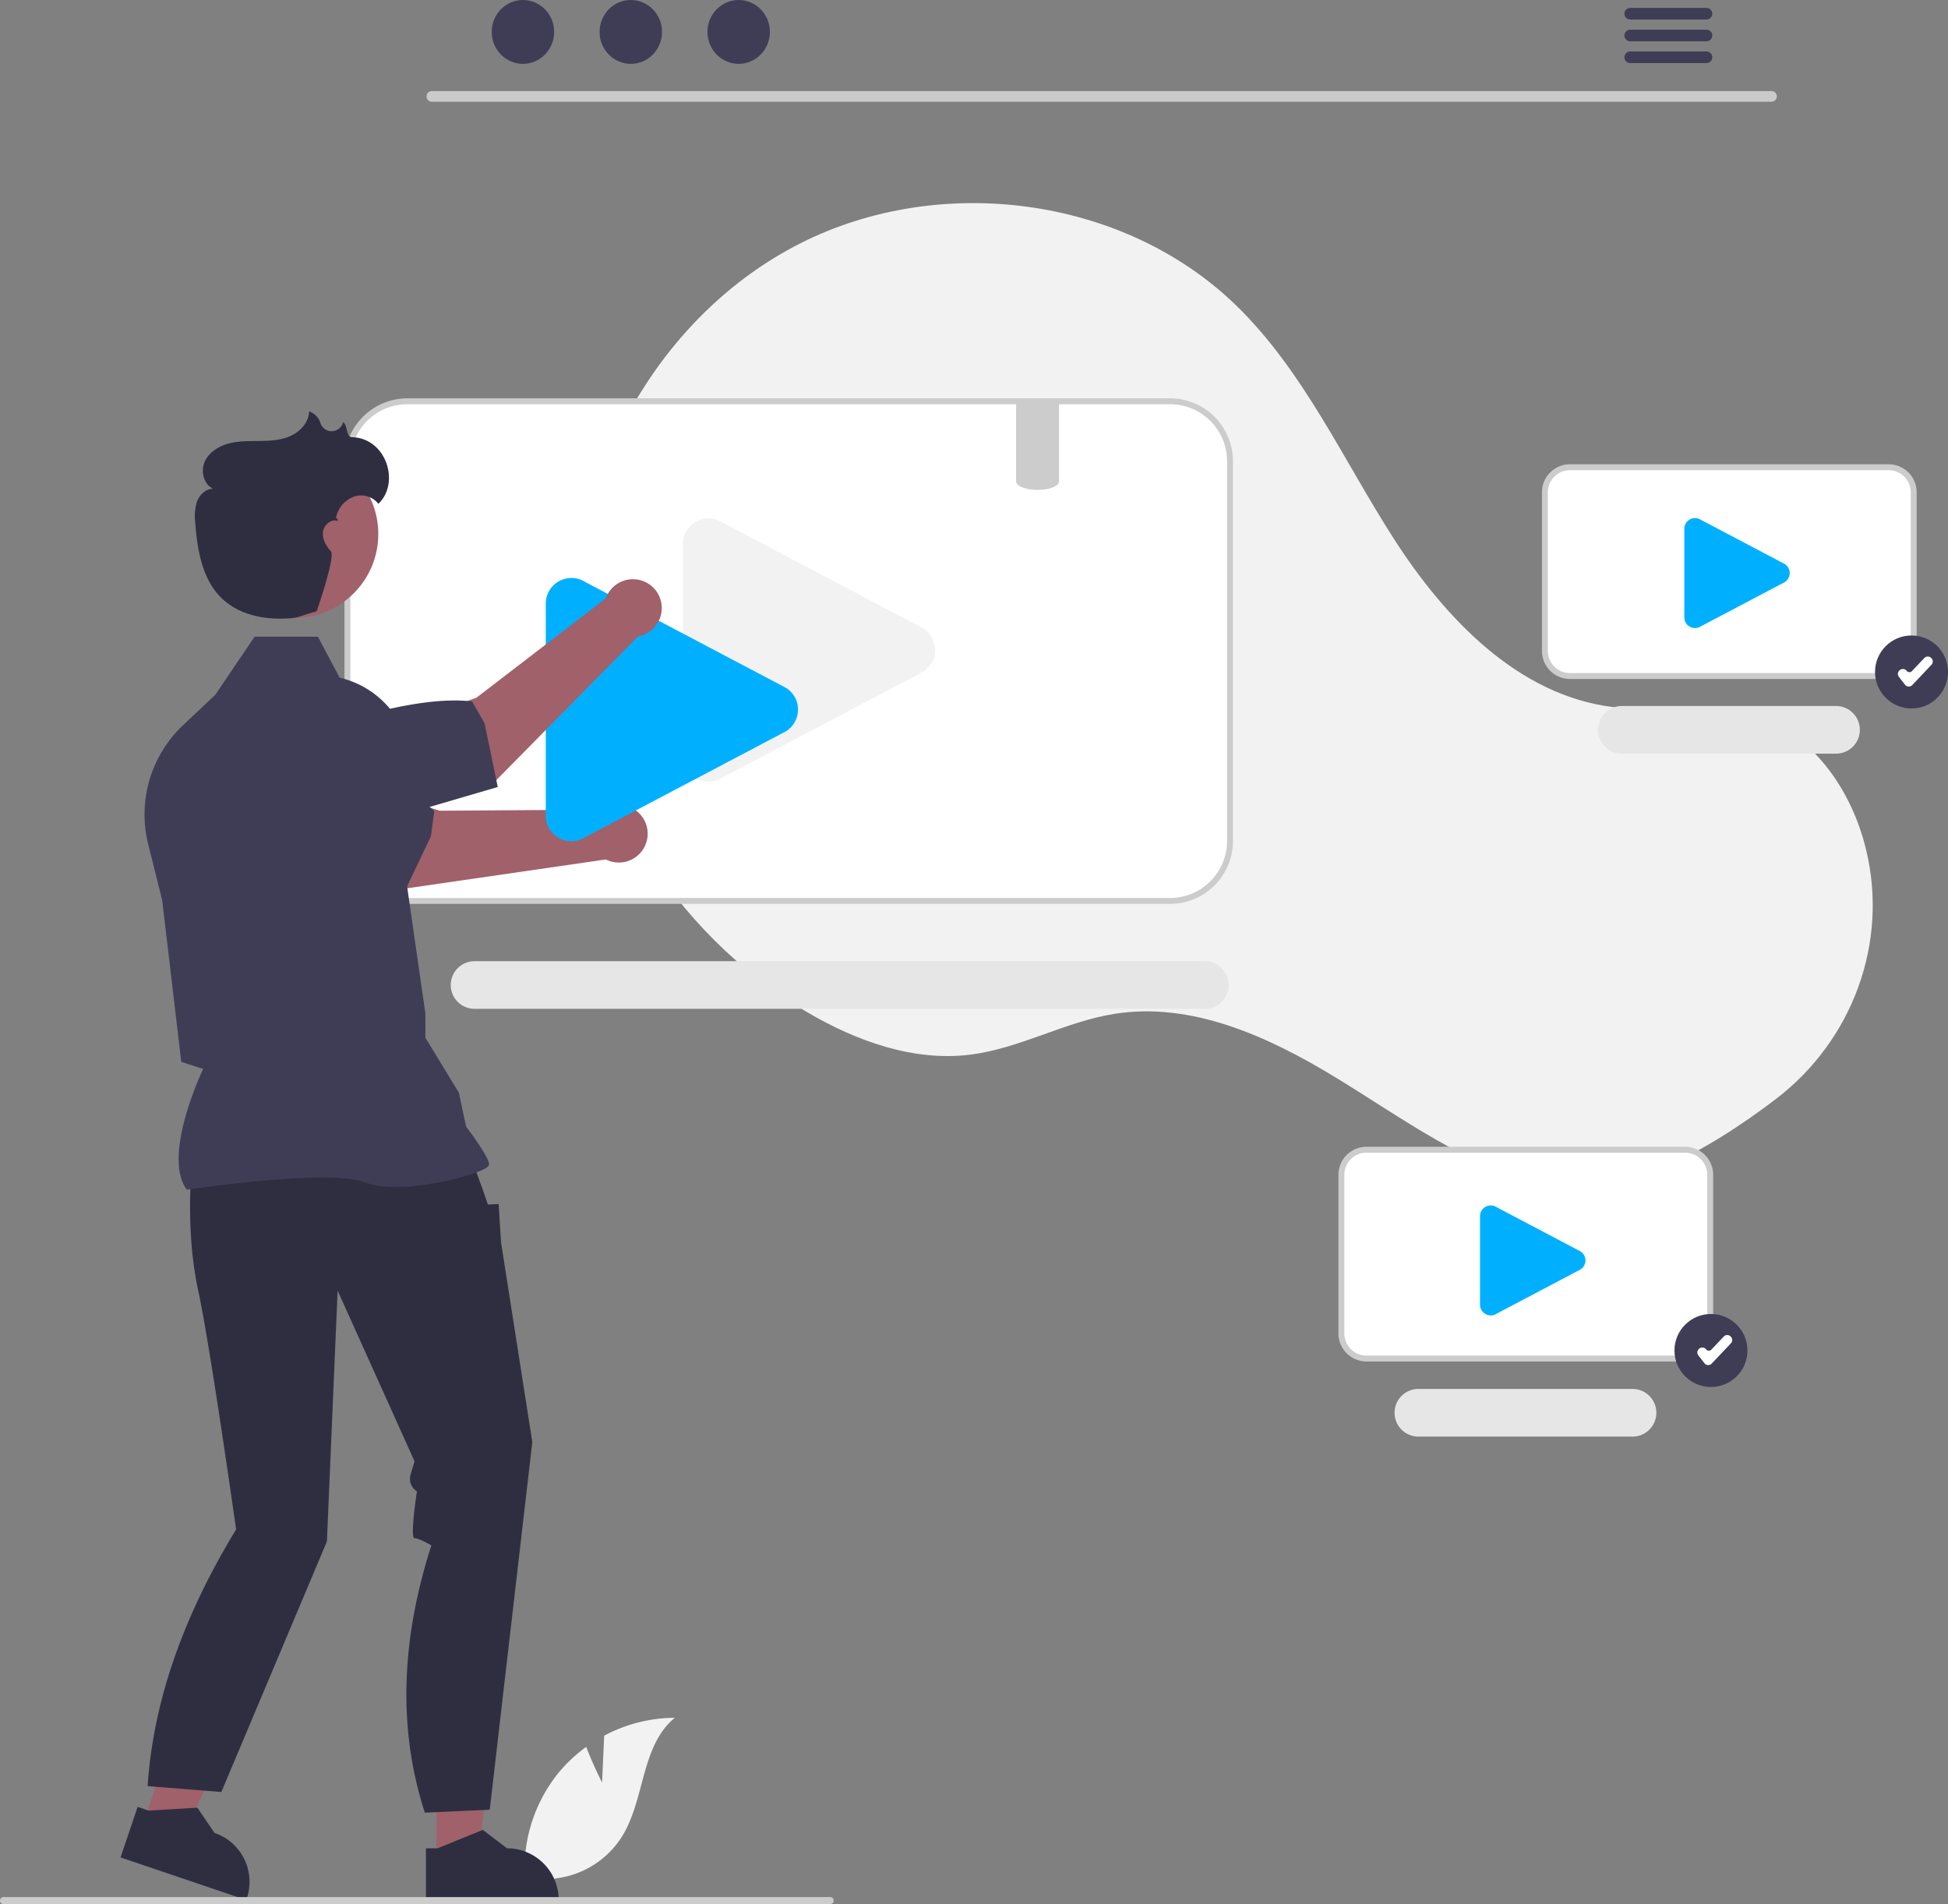 <svg xmlns="http://www.w3.org/2000/svg" data-name="Layer 1" width="660.472" height="645.448" viewBox="0 0 660.472 645.448" xmlns:xlink="http://www.w3.org/1999/xlink"><rect x="0" y="0" width="660.472" height="645.448" fill="#808080" stroke="none"/><path d="M473.905,731.531l.707-15.9a51.353,51.353,0,0,1,23.953-6.063c-11.504,9.405-10.066,27.536-17.866,40.184a30.889,30.889,0,0,1-22.651,14.274l-9.627,5.894a51.76,51.76,0,0,1,10.91-41.943,49.997,49.997,0,0,1,9.189-8.538C470.825,725.519,473.905,731.531,473.905,731.531Z" transform="translate(-269.764 -127.276)" fill="#f2f2f2"/><path d="M871.837,499.854c25.955-19.769,38.352-52.989,30.591-84.679q-.289-1.181-.611-2.357c-5.145-18.811-17.874-36.689-36.427-42.699-15.578-5.047-32.581-1.166-48.832-3.173-31.902-3.94-56.635-29.752-74.038-56.778-17.403-27.026-30.777-57.278-53.902-79.605-38.117-36.803-100.295-44.727-147.555-20.771-47.26,23.956-77.363,77.104-76.08,130.073,1.284,52.969,32.729,103.611,78.396,130.48,16.776,9.87,36.179,16.863,55.489,14.416,16.755-2.123,31.979-11.126,48.655-13.799,26.219-4.202,52.27,7.652,74.948,21.466,22.677,13.814,44.582,30.188,70.351,36.592C817.845,535.239,848.845,517.366,871.837,499.854Z" transform="translate(-269.764 -127.276)" fill="#f2f2f2"/><path d="M666.469,263.299h-258.57a20.364,20.364,0,0,0-20.34,20.34v128.69a20.364,20.364,0,0,0,20.34,20.34h258.57a20.357,20.357,0,0,0,20.34-20.34v-128.69A20.357,20.357,0,0,0,666.469,263.299Z" transform="translate(-269.764 -127.276)" fill="#fff"/><path d="M666.47,433.672H407.904a21.365,21.365,0,0,1-21.34-21.34V283.637a21.365,21.365,0,0,1,21.34-21.34h258.566a21.365,21.365,0,0,1,21.34,21.34V412.331A21.365,21.365,0,0,1,666.47,433.672ZM407.904,264.297a19.363,19.363,0,0,0-19.34,19.34V412.331a19.363,19.363,0,0,0,19.34,19.34h258.566a19.363,19.363,0,0,0,19.34-19.34V283.637a19.363,19.363,0,0,0-19.34-19.34Z" transform="translate(-269.764 -127.276)" fill="#ccc"/><path d="M678.364,469.248H430.576a8.076,8.076,0,0,1,0-16.151H678.364a8.076,8.076,0,0,1,0,16.151Z" transform="translate(-269.764 -127.276)" fill="#e6e6e6"/><path d="M510.012,392.241a8.694,8.694,0,0,1-4.194-1.092,8.581,8.581,0,0,1-4.508-7.62V311.706a8.694,8.694,0,0,1,13.356-7.339l68.131,35.911a8.694,8.694,0,0,1,0,14.677L514.665,390.867A8.653,8.653,0,0,1,510.012,392.241Z" transform="translate(-269.764 -127.276)" fill="#f2f2f2"/><path d="M910.116,356.432H802.063a8.51,8.51,0,0,1-8.5-8.5V294.153a8.509,8.509,0,0,1,8.5-8.5H910.116a8.509,8.509,0,0,1,8.5,8.5v53.78A8.509,8.509,0,0,1,910.116,356.432Z" transform="translate(-269.764 -127.276)" fill="#fff"/><path d="M910.116,357.432H802.064a9.511,9.511,0,0,1-9.5-9.5V294.153a9.511,9.511,0,0,1,9.5-9.5H910.116a9.511,9.511,0,0,1,9.5,9.5V347.932A9.511,9.511,0,0,1,910.116,357.432ZM802.064,286.653a7.508,7.508,0,0,0-7.5,7.5V347.932a7.508,7.508,0,0,0,7.5,7.5H910.116a7.508,7.508,0,0,0,7.5-7.5V294.153a7.508,7.508,0,0,0-7.5-7.5Z" transform="translate(-269.764 -127.276)" fill="#ccc"/><path d="M892.364,382.748H819.576a8.076,8.076,0,0,1,0-16.151h72.789a8.076,8.076,0,0,1,0,16.151Z" transform="translate(-269.764 -127.276)" fill="#e6e6e6"/><path d="M844.471,340.181a3.633,3.633,0,0,1-1.753-.457,3.586,3.586,0,0,1-1.884-3.184V306.527a3.633,3.633,0,0,1,5.581-3.067l28.471,15.007a3.633,3.633,0,0,1,0,6.133l-28.471,15.007A3.616,3.616,0,0,1,844.471,340.181Z" transform="translate(-269.764 -127.276)" fill="#00b0ff"/><path d="M841.116,587.788H733.063a8.51,8.51,0,0,1-8.5-8.5V525.508a8.51,8.51,0,0,1,8.5-8.5H841.116a8.509,8.509,0,0,1,8.5,8.5v53.78A8.51,8.51,0,0,1,841.116,587.788Z" transform="translate(-269.764 -127.276)" fill="#fff"/><path d="M841.116,588.788H733.064a9.511,9.511,0,0,1-9.5-9.5V525.509a9.511,9.511,0,0,1,9.5-9.5H841.116a9.511,9.511,0,0,1,9.5,9.5v53.78A9.511,9.511,0,0,1,841.116,588.788ZM733.064,518.009a7.508,7.508,0,0,0-7.5,7.5v53.78a7.508,7.508,0,0,0,7.5,7.5H841.116a7.508,7.508,0,0,0,7.5-7.5V525.509a7.508,7.508,0,0,0-7.5-7.5Z" transform="translate(-269.764 -127.276)" fill="#ccc"/><path d="M823.364,614.248H750.576a8.076,8.076,0,0,1,0-16.151h72.789a8.076,8.076,0,0,1,0,16.151Z" transform="translate(-269.764 -127.276)" fill="#e6e6e6"/><path d="M775.208,573.181a3.633,3.633,0,0,1-1.753-.457,3.586,3.586,0,0,1-1.884-3.184V539.527a3.633,3.633,0,0,1,5.581-3.067l28.471,15.007a3.633,3.633,0,0,1,0,6.133L777.153,572.607A3.616,3.616,0,0,1,775.208,573.181Z" transform="translate(-269.764 -127.276)" fill="#00b0ff"/><path d="M474.205,401.724l-55.304.371s-31.497-10.154-45.781-8.032l-5.462,21.455,39.235,12.999L475.176,418.61a9.774,9.774,0,1,0-.971-16.886Z" transform="translate(-269.764 -127.276)" fill="#a0616a"/><path d="M406.424,430.595,340.811,411.724l-5.973-22.258a17.974,17.974,0,0,1,1.389-18.921h0c5.601-7.586,9.98-.051,17.929,5.022,13.936.985,48.72,12.887,62.84,26.668l-1.113,8.471Z" transform="translate(-269.764 -127.276)" fill="#3f3d56"/><path d="M463.512,412.427a8.694,8.694,0,0,1-4.194-1.092,8.581,8.581,0,0,1-4.508-7.62V331.892a8.694,8.694,0,0,1,13.356-7.339l68.131,35.911a8.694,8.694,0,0,1,0,14.677l-68.131,35.911A8.653,8.653,0,0,1,463.512,412.427Z" transform="translate(-269.764 -127.276)" fill="#00b0ff"/><polygon points="147.978 631.089 161.937 631.088 168.577 577.248 147.976 577.249 147.978 631.089" fill="#a0616a"/><path d="M414.182,753.807l3.929-0,15.339-6.238,8.221,6.237h.001a17.519,17.519,0,0,1,17.518,17.518v.569l-45.008.002Z" transform="translate(-269.764 -127.276)" fill="#2f2e41"/><polygon points="48.578 617.948 61.8 622.424 85.358 573.559 65.845 566.952 48.578 617.948" fill="#a0616a"/><path d="M316.431,739.765l3.721,1.26,16.53-.989,5.786,8.544.001 0a17.519,17.519,0,0,1,10.974,22.211l-.183.539-42.631-14.434Z" transform="translate(-269.764 -127.276)" fill="#2f2e41"/><path d="M334.522,526.457s-1.63,19.559,2.445,38.303,12.844,80.964,12.844,80.964c-17.762,29.194-28.056,57.921-30,87l25,2,35.796-84.934,3.627-85.03,26.078,57.862-1.341,4.47a5.036,5.036,0,0,0,2.153,5.717h0s-2.442,15.892-.812,15.892,5.705,2.445,5.705,2.445c-10.16,31.628-11.524,61.917-2.206,90.579l22-1,14.434-124.622-10.594-67.641-.815-13.039-3.667.151-1.867-5.448-3.43-9.372Z" transform="translate(-269.764 -127.276)" fill="#2f2e41"/><path d="M333.113,530.565l-.145-.204c-7.757-10.86,3.91-36.957,5.669-40.74l-7.411-2.405-6.481-54.84L320.006,413.431a41.592,41.592,0,0,1,11.805-40.308l10.956-10.33,13.315-19.701H377.552l7.362,13.906a31.295,31.295,0,0,1,24.214,31.952l-1.669,36.471,6.532,45.41.004,8.218,11.34,18.593,2.47,11.527c1.022,1.349,7.77,10.346,7.77,12.806,0,.369-.273.726-.858,1.122-4.598,3.114-30.015,9.462-41.264,4.961-11.982-4.791-59.614,2.396-60.094,2.47Z" transform="translate(-269.764 -127.276)" fill="#3f3d56"/><path d="M552.434,771.534a1.186,1.186,0,0,1-1.183,1.19H270.954a1.19,1.19,0,0,1,0-2.38h280.29a1.187,1.187,0,0,1,1.19,1.183Z" transform="translate(-269.764 -127.276)" fill="#ccc"/><circle cx="99.826" cy="181.021" r="28.436" fill="#a0616a"/><path d="M475.15,330.128l-43.873,33.673s-31.242,10.913-41.352,21.225l8.593,20.403,39.129-13.313,48.467-49.11A9.774,9.774,0,1,0,475.15,330.128Z" transform="translate(-269.764 -127.276)" fill="#a0616a"/><path d="M438.529,394.055,377.582,411.902l-20.955-7.436A17.974,17.974,0,0,1,346.316,388.54h0c-.112-9.43,7.927-6.064,17.327-6.816,11.706-7.625,46.624-19.127,66.2-16.661l4.225,7.426Z" transform="translate(-269.764 -127.276)" fill="#3f3d56"/><path d="M389.089,275.465c-2.038-.061-1.338-3.902-2.98-5.128q-.012.056-.025.111a4.002,4.002,0,0,1-7.648.326,6.083,6.083,0,0,0-3.862-4.052c-.102,3.561-2.796,6.651-6.009,8.189s-6.877,1.794-10.438,1.846c-3.562.053-7.175-.067-10.629.805-3.454.872-6.813,2.921-8.289,6.163-1.476,3.242-.423,7.706,2.804,9.215-2.5.013-4.621,2.076-5.485,4.422a17.557,17.557,0,0,0-.542,7.419c.703,9.195,2.415,19.095,9.111,25.436,5.103,4.833,12.407,6.78,19.436,6.752,7.028-.028,5.793-.674,12.588-2.468,0,0,6.461-18.522,4.834-20.344-1.627-1.822-2.978-4.153-2.684-6.578s2.9-4.597,5.162-3.674c-.38-.972-.667-1.157-.846-1.108a8.595,8.595,0,0,0,.299-.845,9.616,9.616,0,0,1,6.005-6.368,7.457,7.457,0,0,1,8.151,2.467C405.483,291.073,400.866,275.815,389.089,275.465Z" transform="translate(-269.764 -127.276)" fill="#2f2e41"/><path d="M870.432,161.76h-454.293a1.807,1.807,0,0,1,0-3.613h454.293a1.807,1.807,0,0,1,0,3.613Z" transform="translate(-269.764 -127.276)" fill="#cacaca"/><ellipse cx="177.299" cy="10.823" rx="10.588" ry="10.823" fill="#3f3d56"/><ellipse cx="213.874" cy="10.823" rx="10.588" ry="10.823" fill="#3f3d56"/><ellipse cx="250.449" cy="10.823" rx="10.588" ry="10.823" fill="#3f3d56"/><path d="M848.41,129.959h-25.981a1.968,1.968,0,0,0,0,3.934h25.981a1.968,1.968,0,0,0,0-3.934Z" transform="translate(-269.764 -127.276)" fill="#3f3d56"/><path d="M848.41,137.343h-25.981a1.968,1.968,0,0,0,0,3.934h25.981a1.968,1.968,0,0,0,0-3.934Z" transform="translate(-269.764 -127.276)" fill="#3f3d56"/><path d="M848.41,144.718h-25.981a1.968,1.968,0,0,0,0,3.934h25.981a1.968,1.968,0,0,0,0-3.934Z" transform="translate(-269.764 -127.276)" fill="#3f3d56"/><path d="M628.839,263.299v27.16c0,1.35-2.36,2.48-5.54,2.79a.22.22,0,0,0-.08.01c-.53.04-1.09.07-1.66.07a14.57,14.57,0,0,1-5.15-.84c-.15-.06-.3-.13-.45-.19-.14-.08-.29-.15-.43-.23-.79-.47-1.25-1.02-1.25-1.61v-27.16Z" transform="translate(-269.764 -127.276)" fill="#ccc"/><circle cx="580.1" cy="457.786" r="12.372" fill="#3f3d56"/><path d="M848.937,590.006c-.026,0-.053-.001-.079-.002a1.618,1.618,0,0,1-1.199-.623l-2.068-2.658a1.619,1.619,0,0,1,.284-2.272l.074-.058a1.618,1.618,0,0,1,2.272.284,1.181,1.181,0,0,0,1.788.087l4.198-4.432a1.621,1.621,0,0,1,2.289-.062l.069.066a1.618,1.618,0,0,1,.062,2.289l-6.515,6.877A1.617,1.617,0,0,1,848.937,590.006Z" transform="translate(-269.764 -127.276)" fill="#fff"/><circle cx="648.1" cy="227.786" r="12.372" fill="#3f3d56"/><path d="M916.937,360.006c-.026,0-.053-.001-.079-.002a1.618,1.618,0,0,1-1.199-.623l-2.068-2.658a1.619,1.619,0,0,1,.284-2.272l.074-.058a1.618,1.618,0,0,1,2.272.284,1.181,1.181,0,0,0,1.788.087l4.198-4.432a1.621,1.621,0,0,1,2.289-.062l.069.066a1.618,1.618,0,0,1,.062,2.289l-6.515,6.877A1.617,1.617,0,0,1,916.937,360.006Z" transform="translate(-269.764 -127.276)" fill="#fff"/></svg>